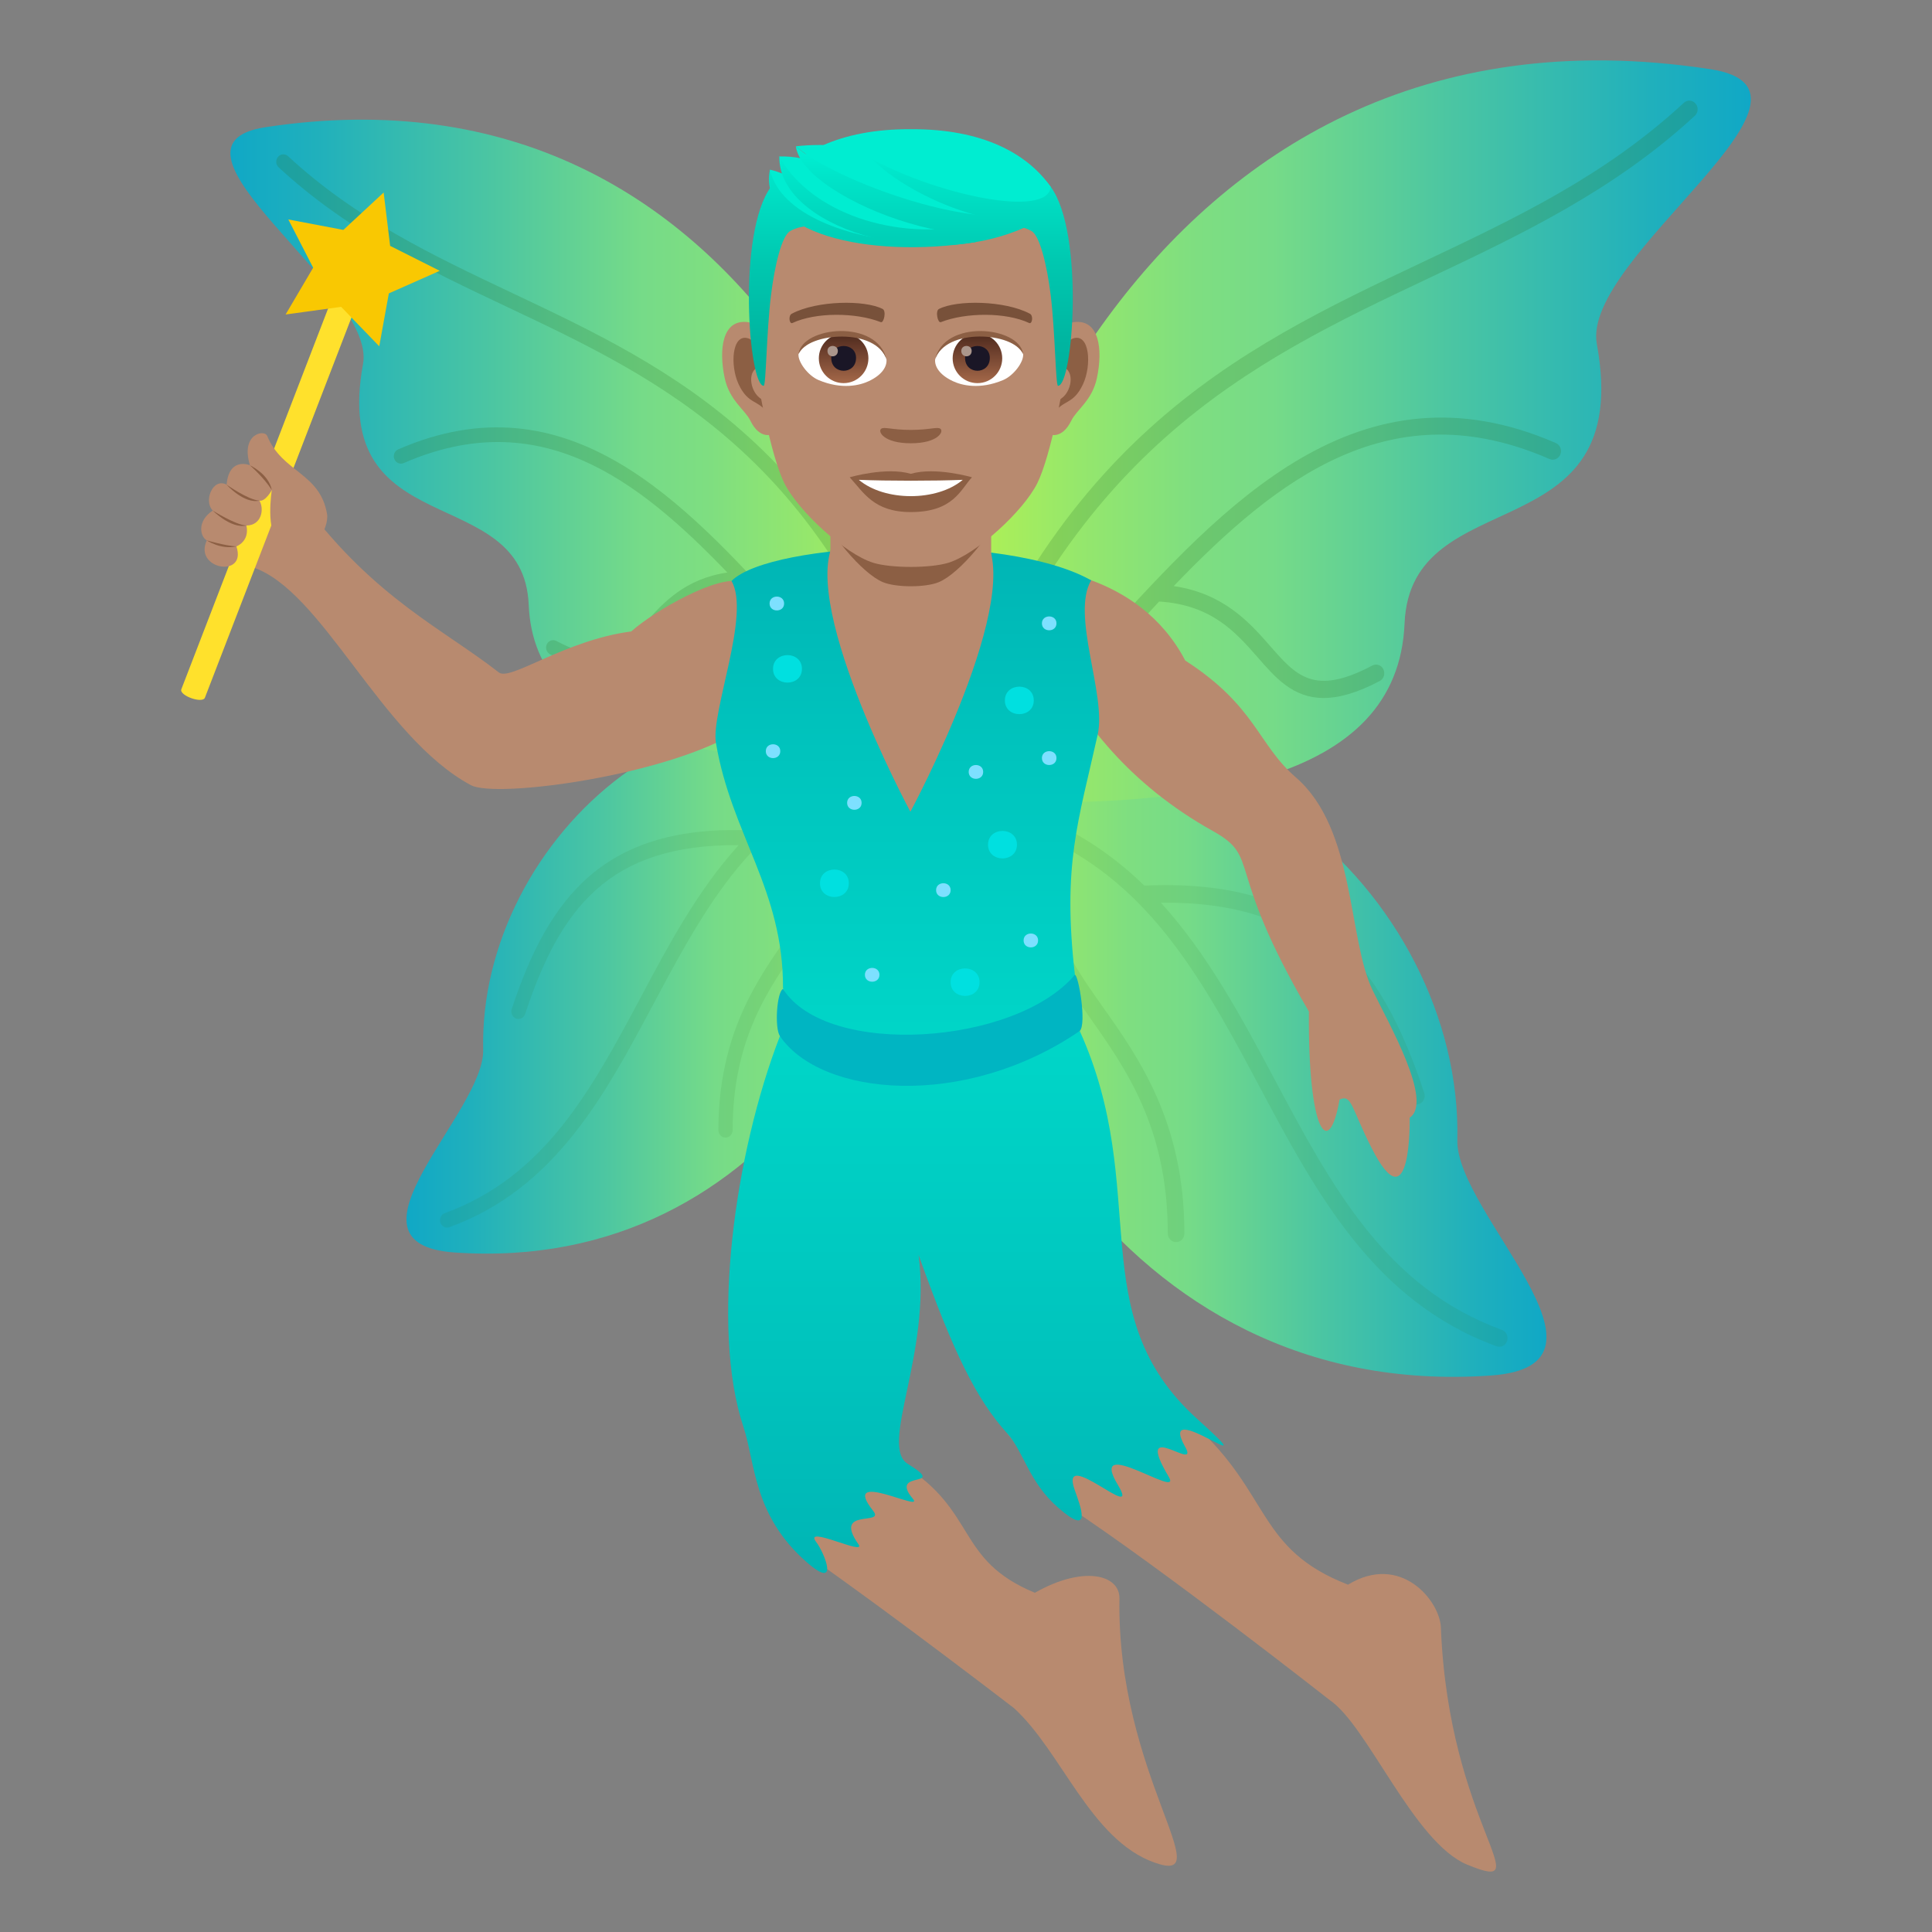 <?xml version="1.0" encoding="utf-8"?>
<!-- Generator: Adobe Illustrator 15.0.0, SVG Export Plug-In . SVG Version: 6.00 Build 0)  -->
<!DOCTYPE svg PUBLIC "-//W3C//DTD SVG 1.1//EN" "http://www.w3.org/Graphics/SVG/1.1/DTD/svg11.dtd">
<svg version="1.1" id="Layer_1" xmlns:x="http://ns.adobe.com/Extensibility/1.0/" xmlns:i="http://ns.adobe.com/AdobeIllustrator/10.0/" xmlns:graph="http://ns.adobe.com/Graphs/1.0/"
	 xmlns="http://www.w3.org/2000/svg" xmlns:xlink="http://www.w3.org/1999/xlink" xmlns:a="http://ns.adobe.com/AdobeSVGViewerExtensions/3.0/"
	 x="0px" y="0px" width="64px" height="64px" viewBox="0 0 64 64" enable-background="new 0 0 64 64" xml:space="preserve">
<rect x="0" y="0" width="64" height="64" fill="#808080" stroke="none"/>
<linearGradient id="SVGID_1_" gradientUnits="userSpaceOnUse" x1="31.004" y1="35.297" x2="51.227" y2="35.297">
	<stop  offset="0" style="stop-color:#B9F44C"/>
	<stop  offset="0.176" style="stop-color:#95E76C"/>
	<stop  offset="0.321" style="stop-color:#7EDE81"/>
	<stop  offset="0.413" style="stop-color:#76DB88"/>
	<stop  offset="0.637" style="stop-color:#4AC5A3"/>
	<stop  offset="0.877" style="stop-color:#20B0BC"/>
	<stop  offset="1" style="stop-color:#10A8C6"/>
	<a:midPointStop  offset="0" style="stop-color:#B9F44C"/>
	<a:midPointStop  offset="0.5" style="stop-color:#B9F44C"/>
	<a:midPointStop  offset="0.176" style="stop-color:#95E76C"/>
	<a:midPointStop  offset="0.5" style="stop-color:#95E76C"/>
	<a:midPointStop  offset="0.321" style="stop-color:#7EDE81"/>
	<a:midPointStop  offset="0.5" style="stop-color:#7EDE81"/>
	<a:midPointStop  offset="0.413" style="stop-color:#76DB88"/>
	<a:midPointStop  offset="0.5" style="stop-color:#76DB88"/>
	<a:midPointStop  offset="0.637" style="stop-color:#4AC5A3"/>
	<a:midPointStop  offset="0.5" style="stop-color:#4AC5A3"/>
	<a:midPointStop  offset="0.877" style="stop-color:#20B0BC"/>
	<a:midPointStop  offset="0.5" style="stop-color:#20B0BC"/>
	<a:midPointStop  offset="1" style="stop-color:#10A8C6"/>
</linearGradient>
<path fill="url(#SVGID_1_)" d="M49.38,45.566C37.038,46.428,31.004,34.438,31.004,26.5c8.639-4.965,17.461,3.158,17.272,11.271
	C48.222,40.186,54.128,45.238,49.38,45.566z"/>
<path opacity="0.1" fill="#297124" d="M49.755,44.055c-3.865-1.408-5.648-4.766-7.543-8.32c-1.092-2.051-2.211-4.13-3.756-5.833
	c4.998-0.047,6.867,2.449,8.207,6.492c0.039,0.119,0.146,0.193,0.26,0.193c0.029,0,0.059-0.006,0.092-0.016
	c0.141-0.053,0.215-0.217,0.166-0.365c-1.428-4.31-3.566-7.126-9.273-6.869c-1.664-1.615-3.809-2.799-6.875-3.123
	c-0.152-0.018-0.287,0.1-0.301,0.26c-0.016,0.156,0.096,0.297,0.246,0.313c1.393,0.146,2.581,0.479,3.618,0.947
	c-0.854,2.615,0.229,4.166,1.486,5.945c1.219,1.727,2.602,3.684,2.602,7.184c0,0.158,0.125,0.283,0.275,0.283
	c0.152,0,0.275-0.125,0.275-0.283c0-3.688-1.504-5.814-2.713-7.523c-1.201-1.703-2.154-3.064-1.426-5.369
	c3.234,1.674,4.904,4.791,6.639,8.046c1.859,3.488,3.781,7.1,7.842,8.58c0.029,0.01,0.061,0.016,0.09,0.016
	c0.115,0,0.221-0.074,0.258-0.191C49.974,44.27,49.897,44.105,49.755,44.055z"/>
<linearGradient id="SVGID_2_" gradientUnits="userSpaceOnUse" x1="31.004" y1="14.294" x2="58" y2="14.294">
	<stop  offset="0" style="stop-color:#B9F44C"/>
	<stop  offset="0.176" style="stop-color:#95E76C"/>
	<stop  offset="0.321" style="stop-color:#7EDE81"/>
	<stop  offset="0.413" style="stop-color:#76DB88"/>
	<stop  offset="0.637" style="stop-color:#4AC5A3"/>
	<stop  offset="0.877" style="stop-color:#20B0BC"/>
	<stop  offset="1" style="stop-color:#10A8C6"/>
	<a:midPointStop  offset="0" style="stop-color:#B9F44C"/>
	<a:midPointStop  offset="0.5" style="stop-color:#B9F44C"/>
	<a:midPointStop  offset="0.176" style="stop-color:#95E76C"/>
	<a:midPointStop  offset="0.5" style="stop-color:#95E76C"/>
	<a:midPointStop  offset="0.321" style="stop-color:#7EDE81"/>
	<a:midPointStop  offset="0.5" style="stop-color:#7EDE81"/>
	<a:midPointStop  offset="0.413" style="stop-color:#76DB88"/>
	<a:midPointStop  offset="0.5" style="stop-color:#76DB88"/>
	<a:midPointStop  offset="0.637" style="stop-color:#4AC5A3"/>
	<a:midPointStop  offset="0.5" style="stop-color:#4AC5A3"/>
	<a:midPointStop  offset="0.877" style="stop-color:#20B0BC"/>
	<a:midPointStop  offset="0.5" style="stop-color:#20B0BC"/>
	<a:midPointStop  offset="1" style="stop-color:#10A8C6"/>
</linearGradient>
<path fill="url(#SVGID_2_)" d="M56.647,2.29C37.616-0.607,31.004,19.047,31.004,26.5c8.743,0.424,15.301-0.57,15.524-5.846
	c0.199-4.805,7.652-2.271,6.369-9.26C52.37,8.516,61.312,2.997,56.647,2.29z"/>
<path opacity="0.2" fill="#297124" d="M47.358,9.202c3.002-1.42,6.105-2.887,8.787-5.369c0.113-0.104,0.123-0.285,0.023-0.402
	c-0.104-0.121-0.275-0.131-0.389-0.025c-2.621,2.424-5.547,3.807-8.648,5.275c-6.162,2.912-12.531,5.926-16.336,17.574
	c0.244,0.045,0.383,0.236,0.414,0.453c2.006-1.119,3.844-3.129,5.788-5.258c0.463-0.51,0.932-1.021,1.4-1.523
	c1.729,0.104,2.535,1.016,3.248,1.828c0.605,0.697,1.189,1.367,2.201,1.367c0.5,0,1.102-0.162,1.861-0.564
	c0.133-0.07,0.188-0.244,0.119-0.387c-0.066-0.141-0.232-0.195-0.365-0.125c-1.934,1.023-2.521,0.346-3.412-0.676
	c-0.684-0.779-1.531-1.713-3.168-1.955c3.459-3.6,7.227-6.488,12.449-4.209c0.137,0.061,0.301-0.008,0.359-0.152
	c0.059-0.146-0.008-0.316-0.148-0.377c-6.531-2.844-11,2.055-14.941,6.375c-1.727,1.896-3.369,3.688-5.092,4.811
	C35.259,14.926,41.407,12.014,47.358,9.202z"/>
<linearGradient id="SVGID_3_" gradientUnits="userSpaceOnUse" x1="794.336" y1="32.644" x2="811.754" y2="32.644" gradientTransform="matrix(-1 0 0 1 825.219 0)">
	<stop  offset="0" style="stop-color:#B9F44C"/>
	<stop  offset="0.176" style="stop-color:#95E76C"/>
	<stop  offset="0.321" style="stop-color:#7EDE81"/>
	<stop  offset="0.413" style="stop-color:#76DB88"/>
	<stop  offset="0.637" style="stop-color:#4AC5A3"/>
	<stop  offset="0.877" style="stop-color:#20B0BC"/>
	<stop  offset="1" style="stop-color:#10A8C6"/>
	<a:midPointStop  offset="0" style="stop-color:#B9F44C"/>
	<a:midPointStop  offset="0.5" style="stop-color:#B9F44C"/>
	<a:midPointStop  offset="0.176" style="stop-color:#95E76C"/>
	<a:midPointStop  offset="0.5" style="stop-color:#95E76C"/>
	<a:midPointStop  offset="0.321" style="stop-color:#7EDE81"/>
	<a:midPointStop  offset="0.5" style="stop-color:#7EDE81"/>
	<a:midPointStop  offset="0.413" style="stop-color:#76DB88"/>
	<a:midPointStop  offset="0.5" style="stop-color:#76DB88"/>
	<a:midPointStop  offset="0.637" style="stop-color:#4AC5A3"/>
	<a:midPointStop  offset="0.5" style="stop-color:#4AC5A3"/>
	<a:midPointStop  offset="0.877" style="stop-color:#20B0BC"/>
	<a:midPointStop  offset="0.5" style="stop-color:#20B0BC"/>
	<a:midPointStop  offset="1" style="stop-color:#10A8C6"/>
</linearGradient>
<path fill="url(#SVGID_3_)" d="M15.057,41.49c10.629,0.74,15.826-9.585,15.826-16.423c-7.439-4.277-15.039,2.721-14.877,9.708
	C16.055,36.852,10.967,41.203,15.057,41.49z"/>
<path opacity="0.1" fill="#297124" d="M14.731,40.188c3.33-1.215,4.867-4.105,6.502-7.164c0.939-1.769,1.902-3.56,3.236-5.027
	c-4.307-0.041-5.918,2.107-7.072,5.589c-0.035,0.104-0.125,0.168-0.225,0.168c-0.027,0-0.051-0.004-0.078-0.014
	c-0.121-0.045-0.188-0.186-0.143-0.314c1.229-3.712,3.072-6.138,7.986-5.916c1.434-1.395,3.281-2.41,5.922-2.689
	c0.131-0.018,0.246,0.084,0.26,0.223c0.012,0.135-0.082,0.258-0.211,0.27c-1.203,0.125-2.225,0.412-3.117,0.814
	c0.736,2.256-0.197,3.59-1.281,5.123c-1.051,1.484-2.24,3.171-2.24,6.187c0,0.135-0.107,0.246-0.236,0.246
	c-0.131,0-0.236-0.111-0.236-0.246c0-3.18,1.295-5.009,2.336-6.48c1.033-1.467,1.855-2.641,1.225-4.625
	c-2.785,1.441-4.221,4.127-5.715,6.929c-1.6,3.006-3.258,6.117-6.754,7.389c-0.025,0.01-0.053,0.016-0.078,0.016
	c-0.1,0-0.189-0.064-0.223-0.166C14.545,40.371,14.61,40.23,14.731,40.188z"/>
<linearGradient id="SVGID_4_" gradientUnits="userSpaceOnUse" x1="794.336" y1="14.553" x2="817.587" y2="14.553" gradientTransform="matrix(-1 0 0 1 825.219 0)">
	<stop  offset="0" style="stop-color:#B9F44C"/>
	<stop  offset="0.176" style="stop-color:#95E76C"/>
	<stop  offset="0.321" style="stop-color:#7EDE81"/>
	<stop  offset="0.413" style="stop-color:#76DB88"/>
	<stop  offset="0.637" style="stop-color:#4AC5A3"/>
	<stop  offset="0.877" style="stop-color:#20B0BC"/>
	<stop  offset="1" style="stop-color:#10A8C6"/>
	<a:midPointStop  offset="0" style="stop-color:#B9F44C"/>
	<a:midPointStop  offset="0.5" style="stop-color:#B9F44C"/>
	<a:midPointStop  offset="0.176" style="stop-color:#95E76C"/>
	<a:midPointStop  offset="0.5" style="stop-color:#95E76C"/>
	<a:midPointStop  offset="0.321" style="stop-color:#7EDE81"/>
	<a:midPointStop  offset="0.5" style="stop-color:#7EDE81"/>
	<a:midPointStop  offset="0.413" style="stop-color:#76DB88"/>
	<a:midPointStop  offset="0.5" style="stop-color:#76DB88"/>
	<a:midPointStop  offset="0.637" style="stop-color:#4AC5A3"/>
	<a:midPointStop  offset="0.5" style="stop-color:#4AC5A3"/>
	<a:midPointStop  offset="0.877" style="stop-color:#20B0BC"/>
	<a:midPointStop  offset="0.5" style="stop-color:#20B0BC"/>
	<a:midPointStop  offset="1" style="stop-color:#10A8C6"/>
</linearGradient>
<path fill="url(#SVGID_4_)" d="M8.797,4.213C25.19,1.718,30.883,18.647,30.883,25.067c-7.531,0.363-13.18-0.494-13.369-5.033
	c-0.174-4.139-6.592-1.959-5.488-7.977C12.481,9.579,4.78,4.825,8.797,4.213z"/>
<path opacity="0.2" fill="#297124" d="M16.797,10.167c-2.586-1.221-5.26-2.486-7.566-4.623c-0.1-0.09-0.107-0.246-0.02-0.348
	c0.086-0.104,0.236-0.111,0.332-0.021c2.256,2.086,4.779,3.279,7.449,4.543c5.305,2.51,10.793,5.105,14.07,15.137
	c-0.209,0.041-0.328,0.203-0.354,0.393c-1.732-0.963-3.314-2.695-4.988-4.531c-0.398-0.438-0.801-0.877-1.205-1.313
	c-1.488,0.088-2.184,0.877-2.797,1.578c-0.521,0.598-1.023,1.176-1.898,1.176c-0.428,0-0.947-0.141-1.602-0.486
	c-0.115-0.063-0.162-0.211-0.104-0.33c0.059-0.123,0.201-0.17,0.316-0.109c1.666,0.879,2.172,0.297,2.939-0.586
	c0.586-0.67,1.318-1.473,2.725-1.682c-2.977-3.1-6.221-5.586-10.721-3.625c-0.119,0.051-0.26-0.006-0.309-0.133
	c-0.051-0.123,0.006-0.27,0.129-0.322c5.627-2.451,9.473,1.768,12.871,5.49c1.482,1.631,2.898,3.178,4.383,4.145
	C27.219,15.098,21.924,12.59,16.797,10.167z"/>
<path fill="#B88A6F" d="M24.53,19.284c-0.697-0.273-2.844,0.938-3.619,1.633c-2.209,0.291-4.004,1.654-4.385,1.359
	c-1.875-1.461-4.072-2.438-6.42-5.543c0-1.963-5.34,1.098-1.768,2.047c2.334,0.736,4.271,5.627,7.262,7.23
	c0.84,0.451,6.6-0.33,8.93-1.838C25.239,22.534,25.313,20.436,24.53,19.284z"/>
<path fill="#B88A6F" d="M37.083,52.951c0.012-0.789-1.189-1.104-2.801-0.189c-2.645-1.092-1.885-2.705-4.401-4.258
	c-0.277-0.172-5.08-1.342-5.074-1.324c0.395,1.182-0.023,2.967,2.09,4.443c2.744,1.922,6.69,4.959,6.69,4.959
	c1.582,1.438,2.535,4.361,4.654,5.117C40.462,62.494,36.985,58.771,37.083,52.951z"/>
<path fill="#B88A6F" d="M47.731,53.914c-0.033-0.891-1.334-2.482-3.076-1.42c-3.029-1.176-2.547-3.006-5.102-5.309
	c-0.326-0.293-6.355,0.113-6.188,0.299c0.551,0.611,0.908,1.693,1.992,2.406c3.191,2.104,8.695,6.43,8.695,6.43
	c1.254,0.848,2.781,4.717,4.551,5.449C51.081,62.787,47.991,60.469,47.731,53.914z"/>
<linearGradient id="SVGID_5_" gradientUnits="userSpaceOnUse" x1="32.329" y1="52.106" x2="32.329" y2="34.152">
	<stop  offset="0" style="stop-color:#00B5B5"/>
	<stop  offset="0.347" style="stop-color:#00C2BC"/>
	<stop  offset="1" style="stop-color:#00D6C8"/>
	<a:midPointStop  offset="0" style="stop-color:#00B5B5"/>
	<a:midPointStop  offset="0.455" style="stop-color:#00B5B5"/>
	<a:midPointStop  offset="1" style="stop-color:#00D6C8"/>
</linearGradient>
<path fill="url(#SVGID_5_)" d="M39.259,47.926c-0.998-1.771,2.957,1.383,0.402-0.92c-3.855-3.475-1.5-7.553-3.893-12.854
	c-5.819,1.449-9.932,0.17-9.932,0.17c-1.5,3.875-2.301,9.674-1.209,12.945c0.395,1.182,0.316,2.924,2.09,4.477
	c1.127,0.988,0.582-0.324,0.324-0.658c-0.467-0.602,1.688,0.482,1.395,0.068c-0.861-1.223,0.889-0.6,0.492-1.1
	c-1.141-1.439,1.721,0.08,1.313-0.404c-0.834-0.992,1.209-0.307-0.17-1.158c-0.957-0.592,0.783-3.65,0.359-6.918
	c1.166,3.268,1.92,4.785,2.936,5.91c0.551,0.611,0.713,1.609,1.684,2.457c1.148,1.004,0.752-0.02,0.551-0.584
	c-0.535-1.498,2.234,1.168,1.432-0.164c-1.045-1.736,2.156,0.523,1.684-0.27C37.495,46.871,39.771,48.834,39.259,47.926z"/>
<path fill="#B88A6F" d="M42.927,25.752c-1.271-1.1-1.318-2.357-3.664-3.871c-1.559-2.979-4.994-3.059-4.994-3.059
	c-0.498,0.254,0.371,5.621,5.906,8.705c1.621,0.904,0.352,1.133,3.184,5.982c-0.033,4.027,0.662,4.934,1.016,2.914
	c0.408-0.18,0.377,0.258,1.055,1.594c1.336,2.645,1.268-0.992,1.268-0.992c0.793-0.533-0.703-3.131-1.229-4.222
	C44.646,31.096,44.905,27.461,42.927,25.752z"/>
<linearGradient id="SVGID_6_" gradientUnits="userSpaceOnUse" x1="30.056" y1="34.65" x2="30.056" y2="18.138">
	<stop  offset="0" style="stop-color:#00D6C8"/>
	<stop  offset="0.653" style="stop-color:#00C2BC"/>
	<stop  offset="1" style="stop-color:#00B5B5"/>
	<a:midPointStop  offset="0" style="stop-color:#00D6C8"/>
	<a:midPointStop  offset="0.545" style="stop-color:#00D6C8"/>
	<a:midPointStop  offset="1" style="stop-color:#00B5B5"/>
</linearGradient>
<path fill-rule="evenodd" clip-rule="evenodd" fill="url(#SVGID_6_)" d="M25.938,32.737c0.016-3.268-1.709-5.086-2.221-8.125
	c-0.174-1.027,1.16-4.281,0.514-5.367c1.328-1.318,9.081-1.619,11.915-0.021c-0.676,1.152,0.51,3.783,0.217,5.109
	c-0.645,2.896-1.174,4.303-0.756,7.959C35.856,34.5,27.049,36.053,25.938,32.737z"/>
<path fill="#00B5C2" d="M35.606,32.292c-1.965,2.335-8.215,2.759-9.668,0.467c-0.207,0.104-0.283,1.296-0.102,1.564
	c1.359,1.998,6.102,2.447,9.932-0.17C36.003,33.918,35.726,32.292,35.606,32.292z"/>
<path fill="#B88A6F" d="M27.762,17.745c-1.525,1.855,2.396,9.145,2.396,9.145s3.92-7.289,2.396-9.145
	C31.817,16.844,28.5,16.844,27.762,17.745z"/>
<path fill="#00E0E0" d="M26.565,22.157c0,0.607-0.957,0.607-0.957,0S26.565,21.549,26.565,22.157z"/>
<path fill="#00E0E0" d="M33.688,27.981c0,0.607-0.958,0.607-0.958,0S33.688,27.374,33.688,27.981z"/>
<path fill="#00E0E0" d="M28.118,29.26c0,0.607-0.955,0.607-0.955,0S28.118,28.653,28.118,29.26z"/>
<path fill="#00E0E0" d="M32.448,32.536c0,0.607-0.957,0.607-0.957,0C31.491,31.928,32.448,31.928,32.448,32.536z"/>
<path fill="#00E0E0" d="M34.245,23.202c0,0.607-0.957,0.607-0.957,0S34.245,22.594,34.245,23.202z"/>
<path fill="#7DE0FF" d="M32.569,25.571c0,0.305-0.48,0.305-0.48,0S32.569,25.266,32.569,25.571z"/>
<path fill="#7DE0FF" d="M34.997,20.649c0,0.307-0.482,0.307-0.482,0C34.515,20.344,34.997,20.344,34.997,20.649z"/>
<path fill="#7DE0FF" d="M25.975,19.993c0,0.305-0.482,0.305-0.482,0C25.493,19.686,25.975,19.686,25.975,19.993z"/>
<path fill="#7DE0FF" d="M25.848,24.883c0,0.307-0.48,0.307-0.48,0C25.368,24.579,25.848,24.579,25.848,24.883z"/>
<path fill="#7DE0FF" d="M29.133,32.292c0,0.305-0.482,0.305-0.482,0S29.133,31.987,29.133,32.292z"/>
<path fill="#7DE0FF" d="M31.491,29.487c0,0.305-0.482,0.305-0.482,0S31.491,29.182,31.491,29.487z"/>
<path fill="#7DE0FF" d="M34.388,31.153c0,0.307-0.48,0.307-0.48,0C33.907,30.848,34.388,30.848,34.388,31.153z"/>
<path fill="#7DE0FF" d="M34.997,25.112c0,0.307-0.482,0.307-0.482,0C34.515,24.807,34.997,24.807,34.997,25.112z"/>
<path fill="#7DE0FF" d="M28.542,26.596c0,0.305-0.48,0.305-0.48,0S28.542,26.292,28.542,26.596z"/>
<path fill="#B88A6F" d="M27.508,18.762c0,0,0.855,0.908,2.664,0.908s2.662-0.908,2.662-0.908v-2.576h-5.326V18.762z"/>
<path id="Path_1086_" fill="#8C5F44" d="M27.077,16.727c0.34,0.895,1.477,2.273,2.174,2.559c0.439,0.18,1.404,0.18,1.844,0
	c0.695-0.285,1.834-1.664,2.172-2.559C33.601,15.852,26.745,15.852,27.077,16.727z"/>
<path id="Path_1085_" fill="#B88A6F" d="M35.581,10.67c-0.838,0.102-1.441,2.904-0.916,3.645c0.074,0.104,0.506,0.268,0.826-0.385
	c0.176-0.361,0.688-0.662,0.846-1.408C36.54,11.565,36.413,10.569,35.581,10.67z"/>
<path id="Path_1084_" fill="#B88A6F" d="M24.764,10.67c0.838,0.102,1.441,2.904,0.914,3.645c-0.072,0.104-0.506,0.268-0.824-0.385
	c-0.178-0.361-0.689-0.662-0.848-1.408C23.803,11.565,23.93,10.569,24.764,10.67z"/>
<path id="Path_1083_" fill="#8C5F44" d="M35.558,11.208c-0.219,0.068-0.457,0.402-0.586,0.955c0.764-0.164,0.572,1.107-0.09,1.131
	c0.006,0.129,0.014,0.26,0.029,0.398c0.32-0.465,0.645-0.277,0.967-0.969C36.167,12.1,36.099,11.038,35.558,11.208z"/>
<path id="Path_1082_" fill="#8C5F44" d="M25.372,12.161c-0.129-0.553-0.367-0.885-0.586-0.953c-0.541-0.17-0.609,0.893-0.32,1.516
	c0.322,0.691,0.648,0.504,0.967,0.969c0.018-0.139,0.025-0.271,0.031-0.398C24.805,13.262,24.618,12.006,25.372,12.161z"/>
<path id="Path_1081_" fill="#B88A6F" d="M30.172,5.28c-3.629,0-5.377,2.744-5.156,6.561c0.043,0.768,0.52,3.271,0.969,4.17
	c0.461,0.92,1.998,2.336,2.939,2.631c0.596,0.184,1.898,0.184,2.494,0c0.943-0.295,2.481-1.711,2.942-2.631
	c0.449-0.898,0.926-3.402,0.969-4.17C35.548,8.024,33.8,5.28,30.172,5.28z"/>
<path id="Path_1080_" fill="#78513A" d="M34.114,10.391c-0.83-0.439-2.418-0.461-3.01-0.156c-0.127,0.061-0.043,0.477,0.064,0.436
	c0.824-0.324,2.153-0.332,2.924,0.029C34.196,10.747,34.239,10.452,34.114,10.391z"/>
<path id="Path_1079_" fill="#78513A" d="M26.231,10.391c0.83-0.439,2.416-0.461,3.008-0.156c0.127,0.061,0.043,0.477-0.063,0.436
	c-0.826-0.324-2.154-0.332-2.926,0.029C26.147,10.747,26.104,10.452,26.231,10.391z"/>
<path id="Path_1078_" fill="#8C5F44" d="M31.151,14.202c-0.104-0.072-0.348,0.039-0.979,0.039c-0.633,0-0.875-0.111-0.98-0.039
	c-0.123,0.088,0.074,0.482,0.98,0.482C31.077,14.684,31.276,14.29,31.151,14.202z"/>
<path id="Path_1077_" fill="#8C5F44" d="M30.172,15.696c-0.816-0.24-2.025,0.115-2.025,0.115c0.461,0.5,0.797,1.152,2.025,1.152
	c1.406,0,1.645-0.74,2.025-1.152C32.198,15.811,30.987,15.456,30.172,15.696z"/>
<path id="Path_1076_" fill="#FFFFFF" d="M28.45,15.895c0.855,0.719,2.584,0.723,3.443,0C30.983,15.934,29.368,15.934,28.45,15.895z"
	/>
<path id="Path_1075_" fill="#FFFFFF" d="M29.364,11.887c0.031,0.24-0.131,0.525-0.582,0.738c-0.287,0.135-0.883,0.295-1.666-0.035
	c-0.352-0.148-0.693-0.609-0.664-0.865C26.877,10.926,28.967,10.807,29.364,11.887z"/>
<linearGradient id="Oval_1_" gradientUnits="userSpaceOnUse" x1="-424.169" y1="480.333" x2="-424.169" y2="480.583" gradientTransform="matrix(6.57 0 0 -6.57 2814.78 3168.528)">
	<stop  offset="0" style="stop-color:#A6694A"/>
	<stop  offset="1" style="stop-color:#4F2A1E"/>
	<a:midPointStop  offset="0" style="stop-color:#A6694A"/>
	<a:midPointStop  offset="0.5" style="stop-color:#A6694A"/>
	<a:midPointStop  offset="1" style="stop-color:#4F2A1E"/>
</linearGradient>
<circle id="Oval_120_" fill="url(#Oval_1_)" cx="27.946" cy="11.871" r="0.821"/>
<path id="Path_1074_" fill="#1A1626" d="M27.536,11.856c0,0.568,0.822,0.568,0.822,0C28.358,11.329,27.536,11.329,27.536,11.856z"/>
<path id="Path_1073_" fill="#AB968C" d="M27.411,11.625c0,0.238,0.344,0.238,0.344,0C27.754,11.405,27.411,11.405,27.411,11.625z"/>
<path id="Path_1072_" fill="#8C5F44" d="M29.368,11.918c-0.332-1.072-2.605-0.912-2.916-0.193
	C26.567,10.803,29.084,10.559,29.368,11.918z"/>
<path id="Path_1070_" fill="#FFFFFF" d="M30.979,11.887c-0.031,0.24,0.133,0.525,0.584,0.738c0.285,0.135,0.883,0.295,1.667-0.035
	c0.352-0.148,0.693-0.609,0.662-0.865C33.468,10.926,31.375,10.807,30.979,11.887z"/>
<linearGradient id="Oval_2_" gradientUnits="userSpaceOnUse" x1="-426.193" y1="480.333" x2="-426.193" y2="480.583" gradientTransform="matrix(6.57 0 0 -6.57 2832.511 3168.528)">
	<stop  offset="0" style="stop-color:#A6694A"/>
	<stop  offset="1" style="stop-color:#4F2A1E"/>
	<a:midPointStop  offset="0" style="stop-color:#A6694A"/>
	<a:midPointStop  offset="0.5" style="stop-color:#A6694A"/>
	<a:midPointStop  offset="1" style="stop-color:#4F2A1E"/>
</linearGradient>
<circle id="Oval_119_" fill="url(#Oval_2_)" cx="32.379" cy="11.871" r="0.821"/>
<path id="Path_1069_" fill="#1A1626" d="M31.969,11.856c0,0.568,0.82,0.568,0.82,0C32.79,11.329,31.969,11.329,31.969,11.856z"/>
<path id="Path_1068_" fill="#AB968C" d="M31.844,11.625c0,0.238,0.344,0.238,0.344,0C32.188,11.405,31.844,11.405,31.844,11.625z"/>
<path id="Path_1067_" fill="#8C5F44" d="M30.975,11.918c0.334-1.07,2.606-0.918,2.917-0.193
	C33.776,10.803,31.258,10.559,30.975,11.918z"/>
<linearGradient id="SVGID_7_" gradientUnits="userSpaceOnUse" x1="30.172" y1="4.236" x2="30.172" y2="13.009">
	<stop  offset="0.103" style="stop-color:#00EDD1"/>
	<stop  offset="0.178" style="stop-color:#00E5CA"/>
	<stop  offset="0.508" style="stop-color:#00C8B0"/>
	<stop  offset="0.794" style="stop-color:#00B6A1"/>
	<stop  offset="1" style="stop-color:#00B09B"/>
	<a:midPointStop  offset="0.103" style="stop-color:#00EDD1"/>
	<a:midPointStop  offset="0.362" style="stop-color:#00EDD1"/>
	<a:midPointStop  offset="1" style="stop-color:#00B09B"/>
</linearGradient>
<path fill="url(#SVGID_7_)" d="M34.806,6.188c-0.795-1.074-2.249-1.408-4.633-1.408c-2.387,0-3.84,0.334-4.633,1.408
	c-1.125,1.521-0.742,6.592-0.242,6.592c0.08,0,0.09-1.773,0.242-3c0.123-1,0.359-1.967,0.633-2.125c0.832-0.484,2.438,0.207,4,0.207
	c1.561,0,3.167-0.691,4-0.207c0.271,0.158,0.51,1.125,0.633,2.125c0.15,1.227,0.162,3,0.242,3
	C35.548,12.78,35.929,7.709,34.806,6.188z"/>
<path fill="#00EDD1" d="M34.806,6.19c-0.768-1.096-2.249-1.924-4.633-1.91l0,0l0,0c-2.387-0.014-3.867,0.814-4.633,1.91
	c0,0,1.951,1.672,4.633,1.672S34.911,7.522,34.806,6.19z"/>
<linearGradient id="SVGID_8_" gradientUnits="userSpaceOnUse" x1="28.903" y1="4.235" x2="28.903" y2="13.009">
	<stop  offset="0.103" style="stop-color:#00EDD1"/>
	<stop  offset="0.178" style="stop-color:#00E5CA"/>
	<stop  offset="0.508" style="stop-color:#00C8B0"/>
	<stop  offset="0.794" style="stop-color:#00B6A1"/>
	<stop  offset="1" style="stop-color:#00B09B"/>
	<a:midPointStop  offset="0.103" style="stop-color:#00EDD1"/>
	<a:midPointStop  offset="0.362" style="stop-color:#00EDD1"/>
	<a:midPointStop  offset="1" style="stop-color:#00B09B"/>
</linearGradient>
<path fill="url(#SVGID_8_)" d="M25.506,5.62c-0.414,2.088,3.213,2.971,6.826,2.398C28.59,7.686,26.78,6.977,25.506,5.62z"/>
<path fill="#00EDD1" d="M25.506,5.62c0.338,1.539,2.756,2.281,4.51,2.375C27.176,7.266,26.879,5.928,25.506,5.62z"/>
<linearGradient id="SVGID_9_" gradientUnits="userSpaceOnUse" x1="29.878" y1="4.235" x2="29.878" y2="13.009">
	<stop  offset="0.103" style="stop-color:#00EDD1"/>
	<stop  offset="0.178" style="stop-color:#00E5CA"/>
	<stop  offset="0.508" style="stop-color:#00C8B0"/>
	<stop  offset="0.794" style="stop-color:#00B6A1"/>
	<stop  offset="1" style="stop-color:#00B09B"/>
	<a:midPointStop  offset="0.103" style="stop-color:#00EDD1"/>
	<a:midPointStop  offset="0.362" style="stop-color:#00EDD1"/>
	<a:midPointStop  offset="1" style="stop-color:#00B09B"/>
</linearGradient>
<path fill="url(#SVGID_9_)" d="M25.817,5.182c-0.053,2.309,4.766,3.855,8.124,2.354C32.237,5.874,27.424,6.336,25.817,5.182z"/>
<path fill="#00EDD1" d="M25.817,5.182c0.887,1.648,3.447,2.824,6.395,2.289C28.731,6.875,27.887,5.143,25.817,5.182z"/>
<path fill="#00EDD1" d="M26.364,4.846c1.383,1.188,7.375,4.107,8.225,1.801C33.704,7.792,30.583,4.385,26.364,4.846z"/>
<linearGradient id="SVGID_10_" gradientUnits="userSpaceOnUse" x1="30.523" y1="4.236" x2="30.523" y2="13.007">
	<stop  offset="0.103" style="stop-color:#00EDD1"/>
	<stop  offset="0.178" style="stop-color:#00E5CA"/>
	<stop  offset="0.508" style="stop-color:#00C8B0"/>
	<stop  offset="0.794" style="stop-color:#00B6A1"/>
	<stop  offset="1" style="stop-color:#00B09B"/>
	<a:midPointStop  offset="0.103" style="stop-color:#00EDD1"/>
	<a:midPointStop  offset="0.362" style="stop-color:#00EDD1"/>
	<a:midPointStop  offset="1" style="stop-color:#00B09B"/>
</linearGradient>
<path fill="url(#SVGID_10_)" d="M26.364,4.846c0.23,1.832,6.961,4.266,8.319,2.045C32.639,7.895,27.536,5.928,26.364,4.846z"/>
<linearGradient id="SVGID_11_" gradientUnits="userSpaceOnUse" x1="31.859" y1="4.235" x2="31.859" y2="13.01">
	<stop  offset="0.103" style="stop-color:#00EDD1"/>
	<stop  offset="0.178" style="stop-color:#00E5CA"/>
	<stop  offset="0.508" style="stop-color:#00C8B0"/>
	<stop  offset="0.794" style="stop-color:#00B6A1"/>
	<stop  offset="1" style="stop-color:#00B09B"/>
	<a:midPointStop  offset="0.103" style="stop-color:#00EDD1"/>
	<a:midPointStop  offset="0.362" style="stop-color:#00EDD1"/>
	<a:midPointStop  offset="1" style="stop-color:#00B09B"/>
</linearGradient>
<path fill="url(#SVGID_11_)" d="M28.903,5.28c1.592,1.625,6.151,3.133,5.903,0.91C34.712,7.231,31.106,6.469,28.903,5.28z"/>
<path fill="#FFE12C" d="M12.014,9.557L6.788,23.112c-0.08,0.207-0.861-0.072-0.781-0.279l5.188-13.459
	C11.75,9.083,12.014,9.557,12.014,9.557z"/>
<polygon fill="#F9C802" points="12.563,11.471 12.881,9.719 14.567,8.971 12.924,8.145 12.709,6.377 11.375,7.616 9.551,7.27 
	10.374,8.868 9.461,10.418 11.301,10.165 "/>
<path fill="#B88A6F" d="M7.831,18.1c0,0,0.445-0.16,0.332-0.691c0.504-0.006,0.596-0.541,0.432-0.824
	c0.203,0.035,0.41-0.352,0.41-0.352s-0.229,1.414,0.27,1.732c1.09,0.697,1.635-0.494,1.559-0.938
	c-0.234-1.371-1.484-1.371-1.984-2.59c-0.09-0.219-0.891-0.068-0.57,0.975c0,0-0.691-0.291-0.773,0.641
	c-0.467-0.238-0.77,0.559-0.457,0.859c-0.537,0.35-0.42,0.871-0.199,0.988C6.399,18.862,8.19,19.168,7.831,18.1z"/>
<path fill="#8C5F44" d="M7.831,18.1c-0.373-0.021-0.982-0.199-0.982-0.199S7.315,18.217,7.831,18.1z"/>
<path fill="#8C5F44" d="M8.163,17.409c-0.371-0.023-1.115-0.496-1.115-0.496S7.649,17.524,8.163,17.409z"/>
<path fill="#8C5F44" d="M8.594,16.584c-0.371-0.021-1.09-0.531-1.09-0.531S8.079,16.7,8.594,16.584z"/>
<path fill="#8C5F44" d="M9.004,16.233c-0.107-0.543-0.727-0.82-0.727-0.82S8.741,15.815,9.004,16.233z"/>
</svg>

